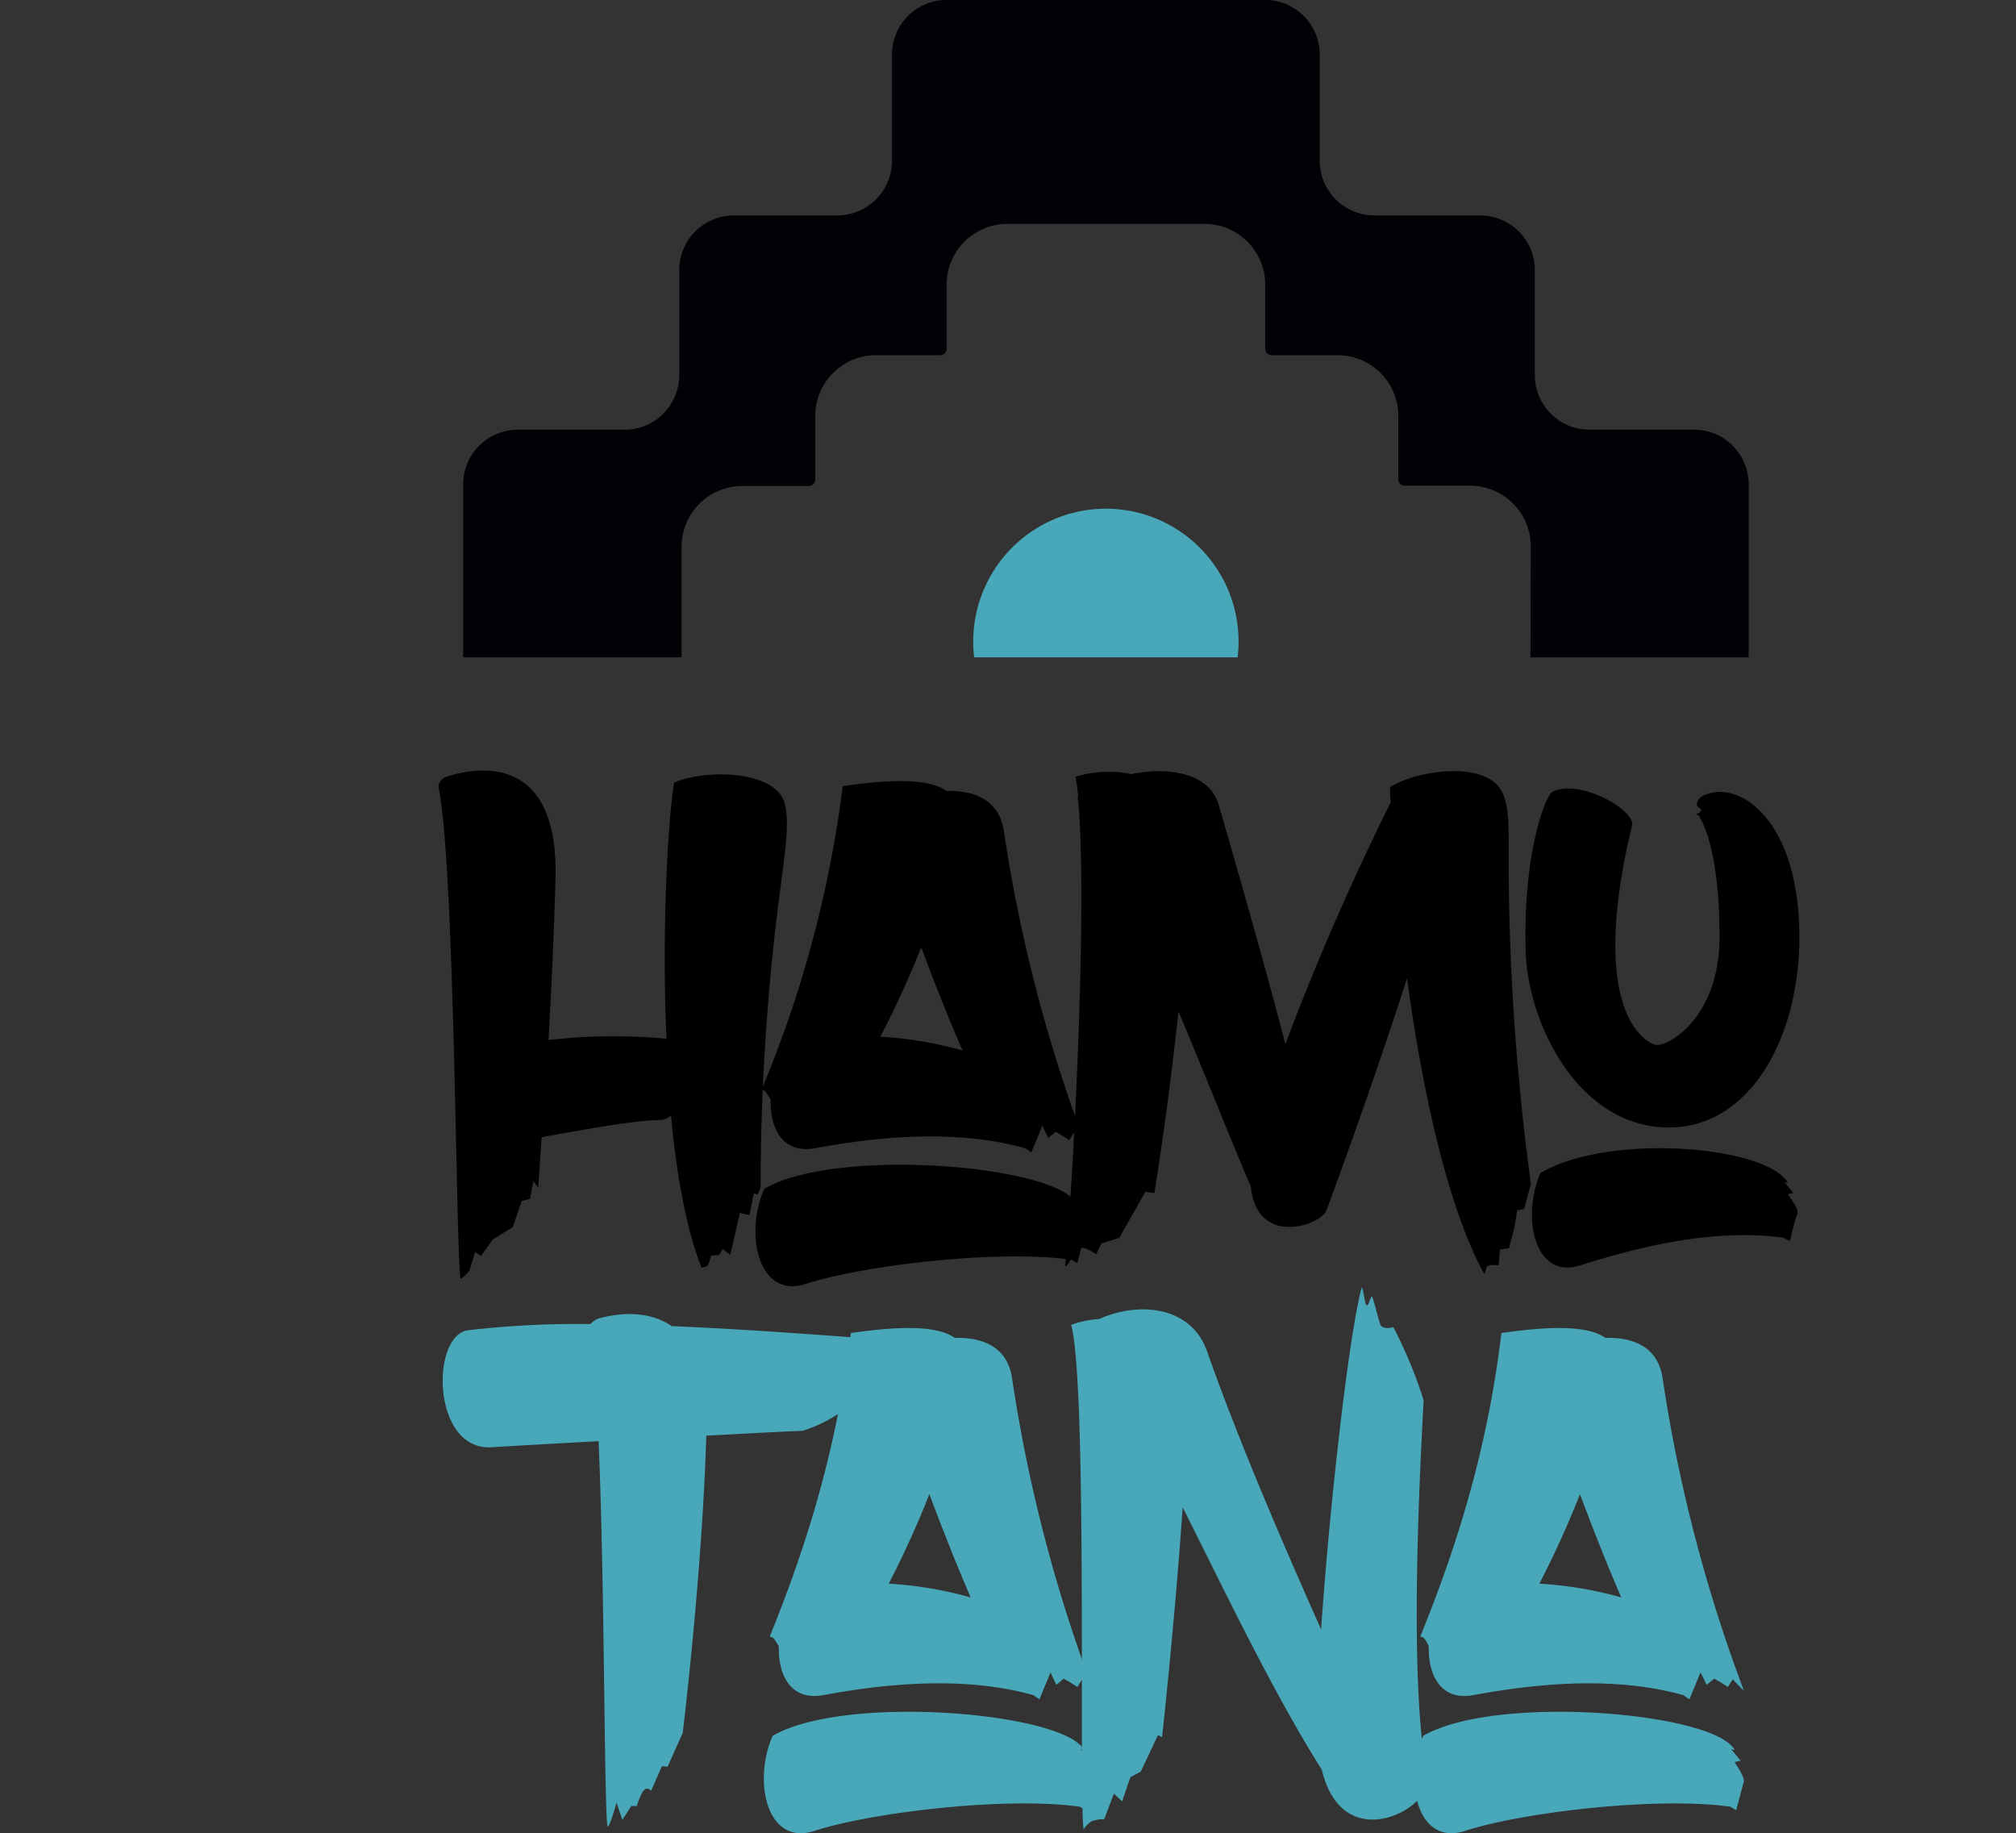 <svg xmlns="http://www.w3.org/2000/svg" xmlns:xlink="http://www.w3.org/1999/xlink" viewBox="0 0 341.87 310.87"><rect x="0" y="0" width="341.87" height="310.87" fill="#333333" stroke="none"/><defs><clipPath id="clip-path" transform="translate(66.13 -12.2)"><rect width="242.98" height="123.67" fill="none"/></clipPath></defs><title>Asset 1hamutana</title><g id="Layer_2" data-name="Layer 2"><g id="Capa_1" data-name="Capa 1"><path d="M65.76,166.27a390.71,390.71,0,0,0-2.91,47.29l-.47,1.16-.7-.11-.7,3.62-.82-.12-.82-.24L57.71,225,56.42,224,55.84,225l-1.4.11s-.35,1.75-.82,1.87a1.9,1.9,0,0,1-.81.12c-2.57-6.54-4.21-15.65-5.14-25.69a4.31,4.31,0,0,1-1.52.7c-4.67,0-13.77,1.76-20.43,2.92-.35,5.26-.58,8.53-.58,8.53l-.82-1.06-.58,3-1.4.35-1.52,4.44-3.39,2.1-2,2.8-1-.7-.94,3.15s-1.05,1.29-1.52,1.4c-.81-4.78-.93-69.81-3.73-83.35-.12-.47.35-1.52,1.63-1.87C15,142.22,28.76,140,28.06,161.49c-.24,9-.71,18.56-1.17,27.08a94.64,94.64,0,0,1,20-.23c-.82-18.45.24-36.78,1.29-43.43,5-2.22,16.81-2.22,18.67,3.27C67.87,151.45,67.05,156.35,65.76,166.27Z" transform="translate(66.13 -12.2)"/><path d="M117.83,221.61c-.23.82-1.28,4.79-1.28,4.79l-1-.59c-12.49-1.75-35.26.94-44.95,4.09-8.17,2.68-10.51-8.52-7.12-16.11,12.26-7.12,49.15-4,52.77,2.33.23.24-.59-.11-.59-.11l1.64,2-1,.24S118.07,220.79,117.83,221.61ZM63,197a195.9,195.9,0,0,0,13.78-51.49c9.57-1.4,14.94-1.05,17.63.82,4.55-.12,8.87,1.4,9.69,6.77a258.89,258.89,0,0,0,13.77,53c-.11,0-1.87-1.86-1.87-1.86l-.81,1.28-1.29-.82-1-.58-1.28,1.05s-.47-1.05-1-2.1c-.35.93-1.87,4.55-1.87,4.55l-1-.7c-12-3.38-25.68-1.87-35.72,0-5.38.93-7.59-3.27-7.48-8.29C64,197.79,63.66,197,63,197Zm34.09-6.66c-2.57-5.95-4.9-11.9-7-17.51A165.94,165.94,0,0,1,83.16,188,65.31,65.31,0,0,1,97.05,190.32Z" transform="translate(66.13 -12.2)"/><path d="M193.48,213l-1.16,4.2-1.17.24-.47,2.92-.93,3.5-1.52.23-.23,2.69a3.56,3.56,0,0,0-1.87.11c-.35.12-.24,1.17-.59,1.29-6.3-11.44-10.62-32-13.07-50.09-4,12.5-9.92,29.31-13.66,39.35-.82,2.45-11.79,6.42-12.84-4.09-2.8-6.42-7.36-18-12.26-29.65-1.87,17.51-4.09,30.82-4.09,30.82l-1.51-.23-4.44,7.82-3,.93-.93,1.87s-1.87-1.52-2.92-1-1.63,3-2.33,3c1.4-14.36,3.85-61.64,2.21-79,0-.12-.11-.24-.23-.35a.38.38,0,0,0,.23-.12,22.87,22.87,0,0,0-.46-3.5,18.61,18.61,0,0,1,9.45-.47c6.31-1.28,13.2-.23,14.83,5.14,4.67,16.11,8.87,31.17,11.32,40.63a446,446,0,0,1,17.87-41,21.1,21.1,0,0,1-.12-2.57c4.67-2.92,16.34-4.55,19,.82,1.52,3.15,1,7.59,1.17,17.86A413.59,413.59,0,0,0,193.48,213Z" transform="translate(66.13 -12.2)"/><path d="M197.21,146.43c4.79-2.22,14,3.27,13.43,5.72-7.82,32.34,2.8,37.12,4.09,37.24,2.21.23,10.74-4.79,10.74-18.33,0-16.23-3.62-20.66-3.62-20.66l-.47-.12s1.17-.35.94-.82c-.12-.11-.71-.58-.71-.81A1.93,1.93,0,0,1,223,147c5.95-2.57,16.22,4.44,16,24.75-.23,17.28-8.87,31.87-22.42,31.64-15.17-.24-23.81-17.86-24-30.36C192.19,156.82,195.93,147,197.21,146.43Zm4.67,80.32c9.58-3,22.3-6.31,34.44-4.67l1.06.58s.93-3.85,1.28-4.67-1.64-3.27-1.64-3.27l.94-.23-1.52-1.87s.7.23.58.12c-3.5-6.19-30.12-8.52-41.91-1.64C191.84,218.46,194.06,229.32,201.88,226.75Z" transform="translate(66.13 -12.2)"/><path d="M84.35,239.42c-.47,4.32-4.2,12.14-14.36,15.41-5.95.23-11.44.58-16.35.82-.7,23.58-4,50.43-4,50.43l-2.57,5.72-.94-.12-1.86,4.21s-.59-.94-1.41.11a12.7,12.7,0,0,0-1,2.45h-.93l-1.52,2.34-1-2.92s-1.05,4-1.52,4.09c-.58-3.62-.46-40.86-1.51-65.38-10.51.58-16.47.93-18.45,1.05-9.81.23-10-18.91-3.74-19.85A159,159,0,0,1,34,236.73a3.58,3.58,0,0,1,1.29-.93c2.91-.82,8.28-1.64,12.49,1.28C59.37,237.55,71.86,238.48,84.35,239.42Z" transform="translate(66.13 -12.2)" fill="#48a8b9"/><path d="M119.26,314.37c-.24.82-1.29,4.79-1.29,4.79l-1-.59c-12.49-1.75-35.26.94-44.95,4.09-8.17,2.68-10.5-8.52-7.12-16.11,12.26-7.12,49.15-4,52.77,2.33.23.24-.58-.11-.58-.11l1.63,2-1,.23S119.49,313.55,119.26,314.37ZM64.39,289.74c5.48-13.55,11.2-30.24,13.77-51.49,9.57-1.4,14.94-1.05,17.63.82,4.55-.12,8.87,1.4,9.69,6.77a258.45,258.45,0,0,0,13.78,53c-.12,0-1.87-1.87-1.87-1.87l-.82,1.29-1.28-.82-1.05-.58L113,297.91s-.47-1.05-1-2.1c-.35.93-1.87,4.55-1.87,4.55l-1-.7c-12-3.39-25.68-1.87-35.72,0-5.37.93-7.59-3.27-7.47-8.29C65.44,290.55,65.09,289.74,64.39,289.74Zm34.08-6.66c-2.56-5.95-4.9-11.91-7-17.51a165.94,165.94,0,0,1-6.89,15.18A64.69,64.69,0,0,1,98.47,283.08Z" transform="translate(66.13 -12.2)" fill="#48a8b9"/><path d="M175.64,315.42c-1.63,4.67-14.36,10.51-17.63-3.15-8-12.61-16.22-29.77-23.58-44.48-1.4,20.08-3.5,39-3.5,39l-.7-.35-2.92,6.19-1.75.93-1.4,4.09-1.4-1.29-1.64,4.32a6.16,6.16,0,0,0-2.1.35,4,4,0,0,0-1.4,1.4c-.82-5,.7-75.3-2.1-85.57a17.46,17.46,0,0,1,4.78-1c6.43-2.92,15.42-2.34,18.22,5.37,5.72,16.34,14.24,35.72,19.38,47.28,1.52-22.06,4.78-50.32,6.89-58,.34.35.46,2.68.81,3s.7-1.63.94-1.4,1.16,4.32,1.51,4.91c.7.7,2.11.23,2.11.23a77.73,77.73,0,0,1,4.78,11.32c.12.35.23.71.35,1.17C172,309,176.81,311.92,175.64,315.42Z" transform="translate(66.13 -12.2)" fill="#48a8b9"/><path d="M229.58,314.37c-.24.82-1.29,4.79-1.29,4.79l-1-.59c-12.49-1.75-35.25.94-44.94,4.09-8.18,2.68-10.51-8.52-7.13-16.11,12.26-7.12,49.15-4,52.77,2.33.24.24-.58-.11-.58-.11l1.63,2-1.05.23S229.81,313.55,229.58,314.37Zm-54.87-24.63c5.48-13.55,11.21-30.24,13.77-51.49,9.58-1.4,15-1.05,17.63.82,4.56-.12,8.87,1.4,9.69,6.77a258.45,258.45,0,0,0,13.78,53c-.12,0-1.87-1.87-1.87-1.87l-.82,1.29-1.28-.82-1.05-.58-1.29,1.05s-.46-1.05-1.05-2.1c-.35.93-1.87,4.55-1.87,4.55l-1-.7c-12-3.39-25.68-1.87-35.72,0-5.37.93-7.59-3.27-7.47-8.29C175.76,290.55,175.41,289.74,174.71,289.74Zm34.09-6.66c-2.57-5.95-4.91-11.91-7-17.51a163.28,163.28,0,0,1-6.89,15.18A64.89,64.89,0,0,1,208.8,283.08Z" transform="translate(66.13 -12.2)" fill="#48a8b9"/><g clip-path="url(#clip-path)"><path d="M-65,187.47c1.51,1.13,3.11,2.45,3.11,4.63v8.75c0,3.19,1.4,4.66,4.35,4.66s4.47-1.36,6.38-3.88V187.78H-49v16.37a1.38,1.38,0,0,0,1.4,1.36,1.35,1.35,0,0,0,1.09-.58l1.78,1.21a3.34,3.34,0,0,1-2.83,1.51,3.51,3.51,0,0,1-3.58-3.46,7.58,7.58,0,0,1-6.57,3.35c-3.81,0-6-1.79-6.26-5.68V192.1c0-1.32-1.44-2.33-2.14-2.84Z" transform="translate(66.13 -12.2)" fill="#fff"/><path d="M-38.41,187.59a5.34,5.34,0,0,1,2.14,3.58,7.77,7.77,0,0,1,6.84-3.7c3.81,0,6,1.79,6.26,5.68v11.08a1.38,1.38,0,0,0,1.4,1.36,1.4,1.4,0,0,0,1.09-.58l1.75,1.16a3.31,3.31,0,0,1-2.88,1.56,3.43,3.43,0,0,1-3.5-3.5V194.16c0-3.19-1.36-4.66-4.31-4.66s-4.67,1.59-6.42,3.92v13.8h-2.14V193.5a6.23,6.23,0,0,0-1.55-4.63Z" transform="translate(66.13 -12.2)" fill="#fff"/><path d="M2.8,187.59a5.38,5.38,0,0,1,2.14,3.58,7.77,7.77,0,0,1,6.84-3.7c3.81,0,6,1.79,6.26,5.68v11.08a1.38,1.38,0,0,0,1.4,1.36,1.41,1.41,0,0,0,1.09-.58l1.75,1.16a3.31,3.31,0,0,1-2.88,1.56,3.43,3.43,0,0,1-3.5-3.5V194.16c0-3.19-1.36-4.66-4.32-4.66s-4.66,1.59-6.41,3.92v13.8H3V193.5a6.24,6.24,0,0,0-1.56-4.63Z" transform="translate(66.13 -12.2)" fill="#fff"/><path d="M28.46,187.47c1.51,1.13,3.11,2.45,3.11,4.63v8.75c0,3.19,1.39,4.66,4.35,4.66s4.47-1.36,6.38-3.88V187.78h2.1v16.37a1.37,1.37,0,0,0,1.4,1.36,1.34,1.34,0,0,0,1.08-.58l1.79,1.21a3.36,3.36,0,0,1-2.84,1.51,3.51,3.51,0,0,1-3.57-3.46,7.58,7.58,0,0,1-6.57,3.35c-3.81,0-6-1.79-6.26-5.68V192.1c0-1.32-1.44-2.33-2.14-2.84Z" transform="translate(66.13 -12.2)" fill="#fff"/><path d="M69.86,205.36a12.76,12.76,0,0,1-7.23,2.25c-6,0-8.71-4-8.71-9.33,0-5,2.45-10.81,8.55-10.81,3.81,0,6.92,2.3,6.92,6,0,3.89-3.38,6-8.55,6H56.25c.47,3.92,2.45,6.14,6.38,6.14a13,13,0,0,0,6.22-1.86Zm-9-7.93c3.65,0,6.37-1,6.37-4,0-2.76-2.25-4-4.62-4-4.67,0-6.46,4.9-6.46,8.05Z" transform="translate(66.13 -12.2)" fill="#fff"/><path d="M77.24,187.16a7.66,7.66,0,0,1,3.07,4.2L84.44,204l5.28-16.14h2.14l-6.34,19.4H83.35L78,191.09a4.76,4.76,0,0,0-1.9-2.18Z" transform="translate(66.13 -12.2)" fill="#fff"/><path d="M117,197.58c0,5.95-4,10-9.68,10s-9.65-4.24-9.65-10,3.85-10.15,9.68-10.15S117,191.71,117,197.58Zm-17.11,0c0,4.75,2.88,8,7.46,8,4.75,0,7.43-3.54,7.43-8.16,0-4.82-2.92-7.93-7.43-7.93C102.47,189.5,99.87,193.07,99.87,197.58Z" transform="translate(66.13 -12.2)" fill="#fff"/><path d="M154.8,205.36a12.76,12.76,0,0,1-7.23,2.25c-6,0-8.71-4-8.71-9.33,0-5,2.45-10.81,8.55-10.81,3.81,0,6.93,2.3,6.93,6,0,3.89-3.39,6-8.56,6h-4.59c.47,3.92,2.45,6.14,6.38,6.14a13,13,0,0,0,6.22-1.86Zm-9-7.93c3.66,0,6.38-1,6.38-4,0-2.76-2.26-4-4.63-4-4.66,0-6.45,4.9-6.45,8.05Z" transform="translate(66.13 -12.2)" fill="#fff"/><path d="M163,203.73a10.41,10.41,0,0,0,5.76,1.86c2.37,0,4.58-.93,4.58-3.54,0-1.67-.89-2.6-2.68-3.46-3.34-1.59-7.66-2.1-7.66-6.22,0-3.19,2.57-4.9,5.72-4.9a10.53,10.53,0,0,1,5,1.21l-.42,2a10.46,10.46,0,0,0-4.59-1.16c-2.22,0-3.42,1.08-3.42,2.64,0,3.11,4.7,3.54,7.66,5.33a4.92,4.92,0,0,1,2.68,4.54c0,4-3.46,5.6-7,5.6a10.65,10.65,0,0,1-6.65-2.25Z" transform="translate(66.13 -12.2)" fill="#fff"/><path d="M191.34,187.86V190H185.2v11.66c0,2.41.51,3.93,2.72,3.93a4.05,4.05,0,0,0,3.7-2.29l1.59,1.16a5.72,5.72,0,0,1-5.29,3.15c-3.58,0-4.86-2.37-4.86-6V183h2.14v4.9Z" transform="translate(66.13 -12.2)" fill="#fff"/><path d="M202.65,181.37A1.65,1.65,0,1,1,201,179.7,1.65,1.65,0,0,1,202.65,181.37Zm-.5,22.74a1.37,1.37,0,0,0,1.36,1.36,1.29,1.29,0,0,0,1.09-.58l1.79,1.17a3.42,3.42,0,0,1-2.88,1.55,3.46,3.46,0,0,1-3.5-3.5V187.78h2.14Z" transform="translate(66.13 -12.2)" fill="#fff"/><path d="M214.86,204.07a1.34,1.34,0,0,0,2.45.78L219.1,206a3.66,3.66,0,0,1-3,1.55,3.49,3.49,0,0,1-3.42-3.5V179h2.14Z" transform="translate(66.13 -12.2)" fill="#fff"/><path d="M243.67,197.58c0,5.95-4,10-9.68,10s-9.64-4.24-9.64-10,3.85-10.15,9.68-10.15S243.67,191.71,243.67,197.58Zm-17.11,0c0,4.75,2.88,8,7.47,8,4.74,0,7.42-3.54,7.42-8.16,0-4.82-2.91-7.93-7.42-7.93C229.17,189.5,226.56,193.07,226.56,197.58Z" transform="translate(66.13 -12.2)" fill="#fff"/><path d="M253.5,205.75a1.65,1.65,0,1,1-1.67-1.68A1.65,1.65,0,0,1,253.5,205.75Z" transform="translate(66.13 -12.2)" fill="#fff"/><path d="M264.62,205.75a1.65,1.65,0,1,1-1.67-1.68A1.65,1.65,0,0,1,264.62,205.75Z" transform="translate(66.13 -12.2)" fill="#fff"/><path d="M275.74,205.75a1.66,1.66,0,1,1-1.67-1.68A1.65,1.65,0,0,1,275.74,205.75Z" transform="translate(66.13 -12.2)" fill="#fff"/><path d="M221.14,85.06H203.4a9.27,9.27,0,0,1-9.26-9.27V58a9.27,9.27,0,0,0-9.27-9.27H166.94a9.27,9.27,0,0,1-9.27-9.27v-18a9.27,9.27,0,0,0-9.27-9.27h-54a9.27,9.27,0,0,0-9.27,9.27v18a9.27,9.27,0,0,1-9.27,9.27H58.33A9.27,9.27,0,0,0,49.06,58v17.8a9.27,9.27,0,0,1-9.27,9.27H21.68a9.27,9.27,0,0,0-9.27,9.27v54.12a9.27,9.27,0,0,0,9.27,9.27H39.79A9.27,9.27,0,0,1,49.06,167v17.8a9.27,9.27,0,0,0,9.27,9.27H75.87a9.27,9.27,0,0,1,9.27,9.27v18a9.27,9.27,0,0,0,9.27,9.27h54a9.27,9.27,0,0,0,9.27-9.27v-18a9.27,9.27,0,0,1,9.27-9.27h17.93a9.27,9.27,0,0,0,9.27-9.27V167a9.27,9.27,0,0,1,9.26-9.26h17.74a9.27,9.27,0,0,0,9.26-9.27V94.33A9.27,9.27,0,0,0,221.14,85.06ZM193.36,137.9A10.32,10.32,0,0,1,183,148.17h-11a1.08,1.08,0,0,0-1.12,1v10.86a10.31,10.31,0,0,1-10.34,10.27H149.54a1.08,1.08,0,0,0-1.11,1v11a10.31,10.31,0,0,1-10.34,10.27H104.73a10.31,10.31,0,0,1-10.34-10.27v-11a1.08,1.08,0,0,0-1.11-1H82.44A10.31,10.31,0,0,1,72.1,160.07V149.21a1.08,1.08,0,0,0-1.12-1H59.79A10.32,10.32,0,0,1,49.45,137.9v-33A10.31,10.31,0,0,1,59.79,94.61H71a1.09,1.09,0,0,0,1.12-1V82.7A10.31,10.31,0,0,1,82.44,72.43H93.28a1.08,1.08,0,0,0,1.11-1v-11a10.32,10.32,0,0,1,10.34-10.27h33.36a10.32,10.32,0,0,1,10.34,10.27v11a1.08,1.08,0,0,0,1.11,1h11.07A10.31,10.31,0,0,1,171,82.7V93.56a1.09,1.09,0,0,0,1.12,1h11a10.31,10.31,0,0,1,10.34,10.27Z" transform="translate(66.13 -12.2)" fill="#000205"/><path d="M121.41,98.46h0A22.52,22.52,0,0,0,98.91,121h0a22.52,22.52,0,0,0,22.5,22.54h0A22.51,22.51,0,0,0,143.9,121h0A22.51,22.51,0,0,0,121.41,98.46Z" transform="translate(66.13 -12.2)" fill="#48a8b9"/></g></g></g></svg>